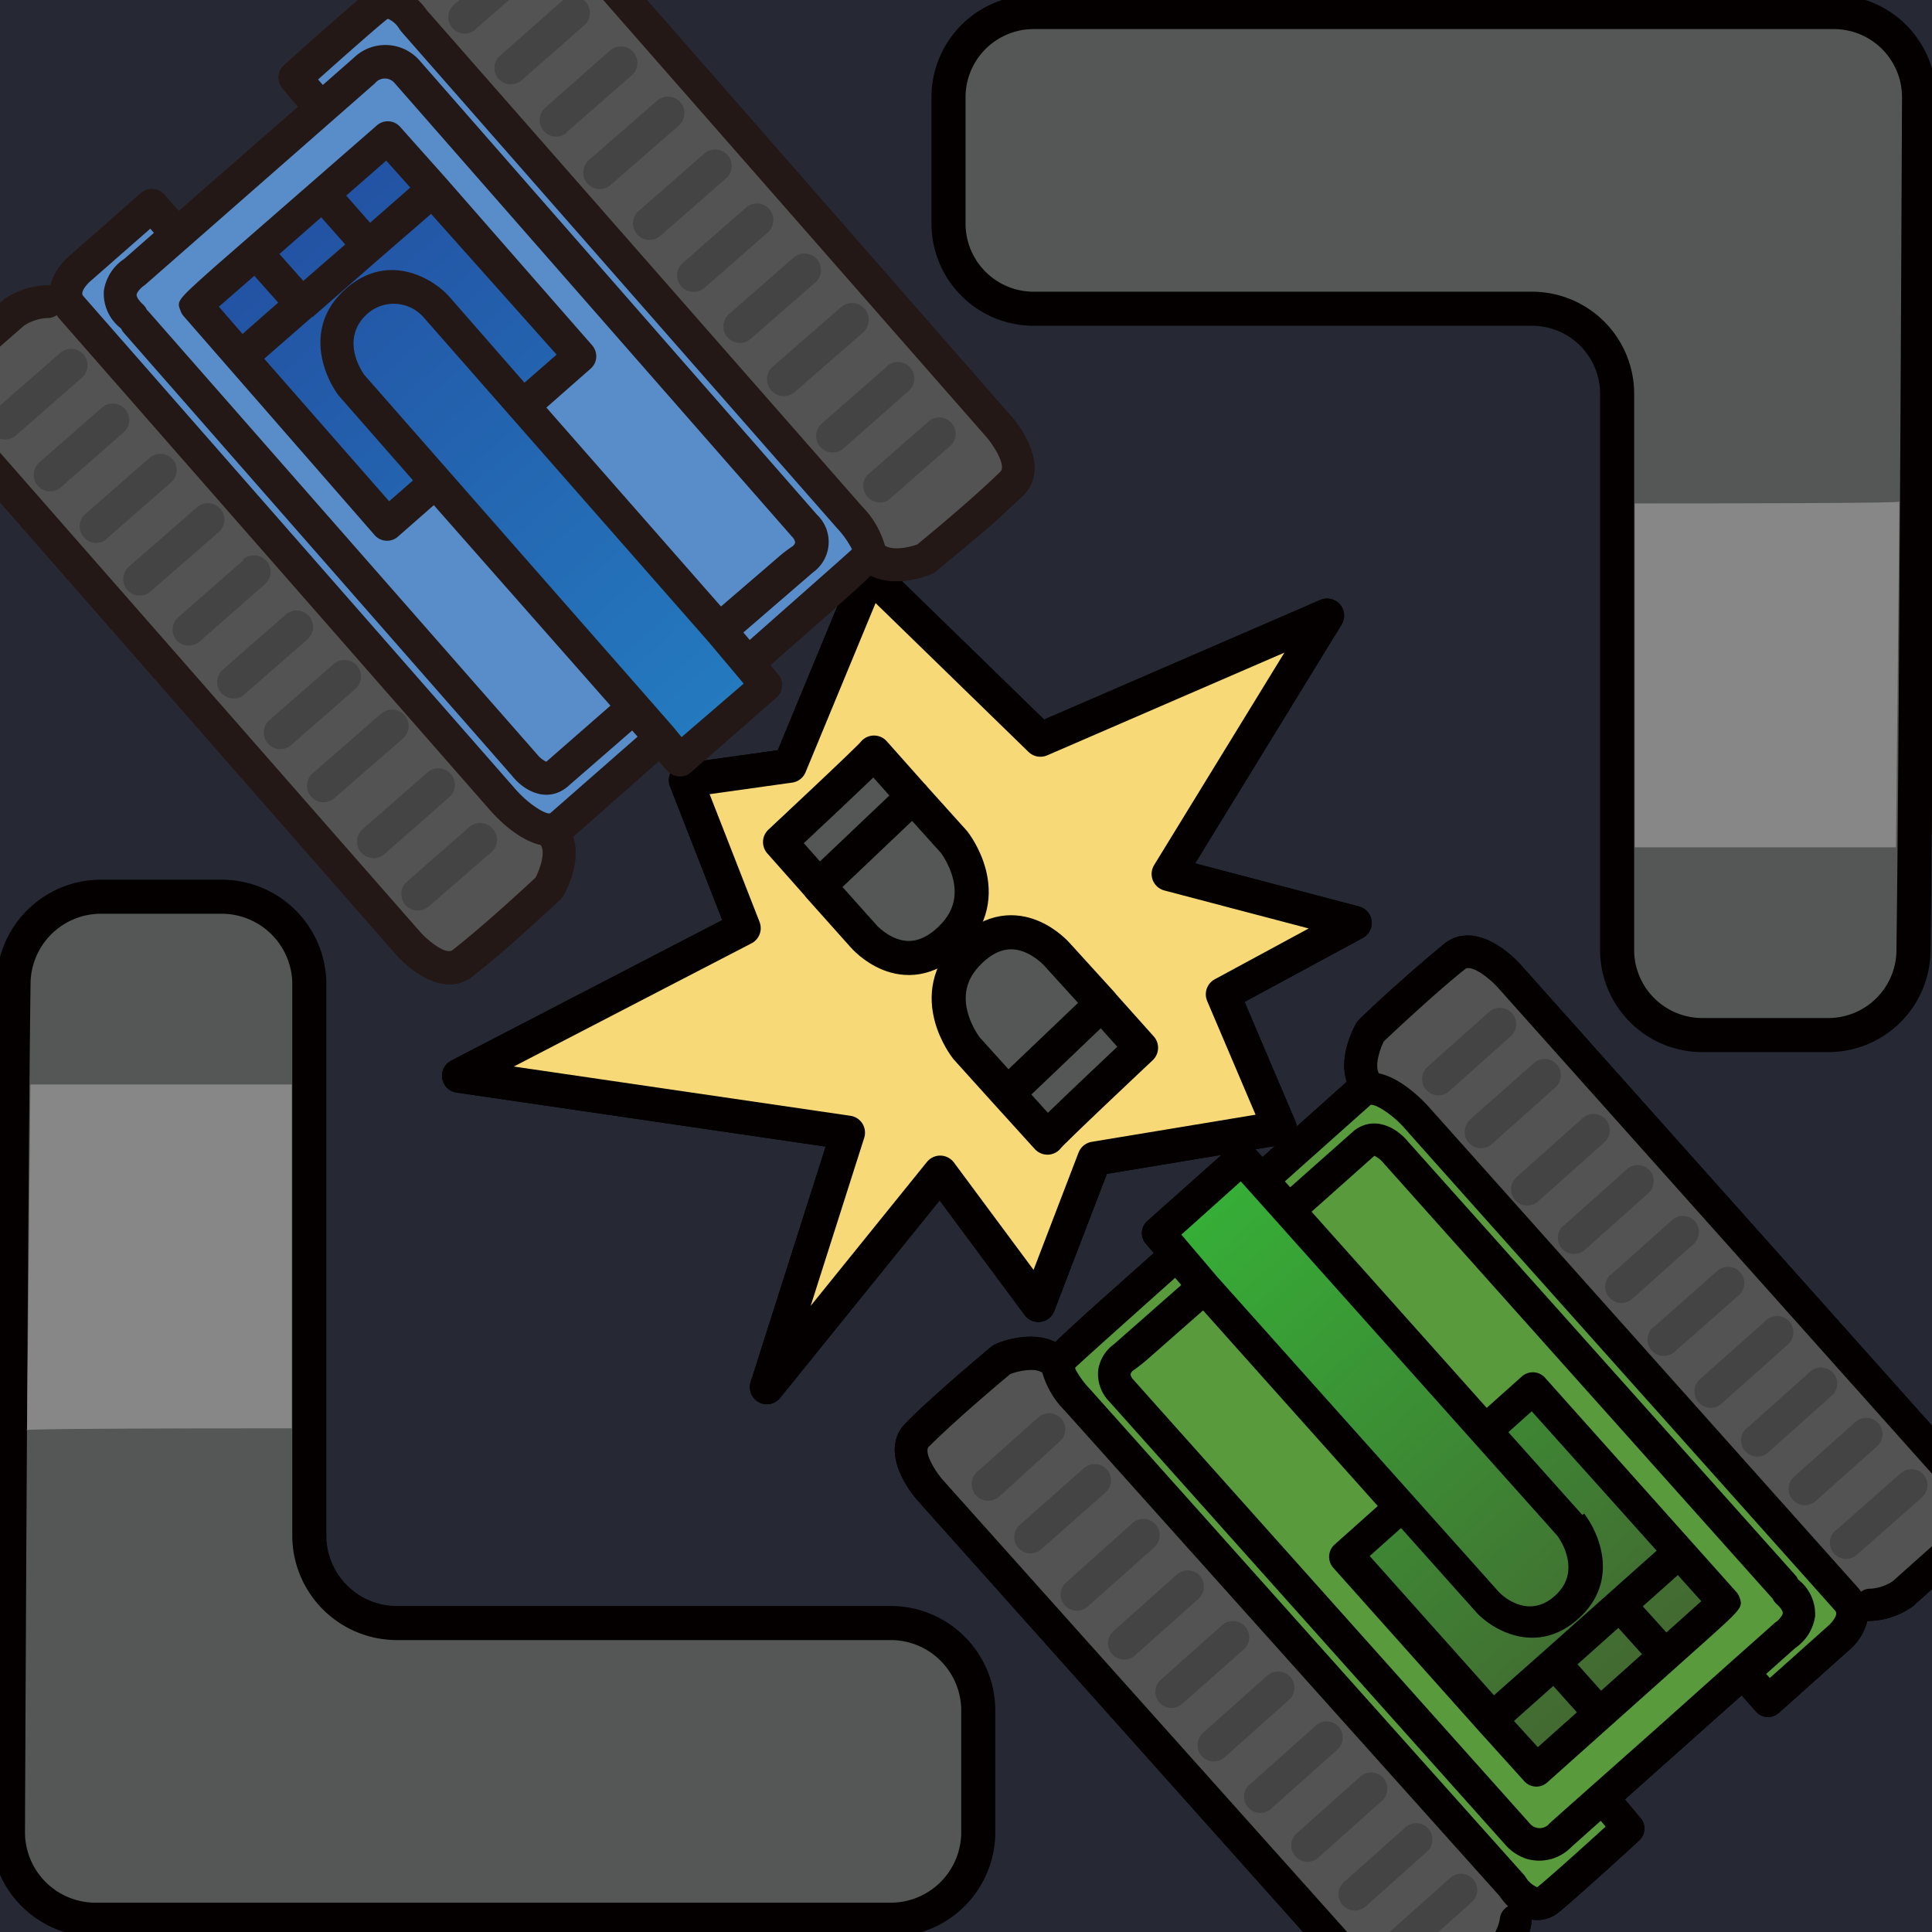 <?xml version="1.0" encoding="UTF-8" standalone="no"?>
<svg
   viewBox="0 0 170.08 170.08"
   version="1.1"
   id="svg136"
   sodipodi:docname="TankMan.svg"
   inkscape:version="1.1 (c68e22c387, 2021-05-23)"
   xmlns:inkscape="http://www.inkscape.org/namespaces/inkscape"
   xmlns:sodipodi="http://sodipodi.sourceforge.net/DTD/sodipodi-0.dtd"
   xmlns="http://www.w3.org/2000/svg"
   xmlns:svg="http://www.w3.org/2000/svg"
   xmlns:rdf="http://www.w3.org/1999/02/22-rdf-syntax-ns#"
   xmlns:cc="http://creativecommons.org/ns#"
   xmlns:dc="http://purl.org/dc/elements/1.1/">
  <sodipodi:namedview
     id="namedview138"
     pagecolor="#ffffff"
     bordercolor="#666666"
     borderopacity="1.0"
     inkscape:pageshadow="2"
     inkscape:pageopacity="0.0"
     inkscape:pagecheckerboard="0"
     showgrid="false"
     inkscape:zoom="6.918072"
     inkscape:cx="-68.877572"
     inkscape:cy="215.7393"
     inkscape:window-width="1920"
     inkscape:window-height="1017"
     inkscape:window-x="-8"
     inkscape:window-y="32"
     inkscape:window-maximized="1"
     inkscape:current-layer="svg136" />
  <defs
     id="defs14">
    <style
       id="style2">.cls-1{fill:#262834;}.cls-2{fill:#555656;}.cls-2,.cls-4{stroke:#040000;stroke-linecap:round;stroke-linejoin:round;stroke-width:3px;}.cls-3{fill:#878787;}.cls-4{fill:#f7d978;}.cls-5{fill:#535354;}.cls-6{fill:#598dca;}.cls-7{fill:url(#未命名漸層_8);}.cls-8{fill:#231815;}.cls-9{fill:#444;}.cls-10{fill:#545354;}.cls-11{fill:#599b3c;}.cls-12{fill:url(#未命名漸層_31);}.cls-13{fill:#040000;}.cls-14{fill:#454444;}</style>
    <linearGradient
       id="未命名漸層_8"
       x1="48.83"
       y1="64.64"
       x2="48.83"
       y2="7.69"
       gradientTransform="translate(-15.88 46.22) rotate(-41.41)"
       gradientUnits="userSpaceOnUse">
      <stop
         offset="0"
         stop-color="#247abf"
         id="stop4" />
      <stop
         offset="1"
         stop-color="#2352a3"
         id="stop6" />
    </linearGradient>
    <linearGradient
       id="未命名漸層_31"
       x1="149.96"
       y1="170.64"
       x2="149.96"
       y2="114.04"
       gradientTransform="translate(331.24 132.78) rotate(138.06)"
       gradientUnits="userSpaceOnUse">
      <stop
         offset="0.01"
         stop-color="#36ae37"
         id="stop9" />
      <stop
         offset="1"
         stop-color="#436831"
         id="stop11" />
    </linearGradient>
    <linearGradient
       id="未命名漸層_8-1"
       x1="48.83"
       y1="64.64"
       x2="48.83"
       y2="7.69"
       gradientTransform="rotate(-41.41,53.203,44.117)"
       gradientUnits="userSpaceOnUse">
      <stop
         offset="0"
         stop-color="#247abf"
         id="stop4-2" />
      <stop
         offset="1"
         stop-color="#2352a3"
         id="stop6-9" />
    </linearGradient>
    <linearGradient
       id="未命名漸層_31-0"
       x1="149.96"
       y1="170.64"
       x2="149.96"
       y2="114.04"
       gradientTransform="rotate(138.06,140.175,129.866)"
       gradientUnits="userSpaceOnUse">
      <stop
         offset="0.01"
         stop-color="#36ae37"
         id="stop9-9" />
      <stop
         offset="1"
         stop-color="#436831"
         id="stop11-0" />
    </linearGradient>
  </defs>
  <title
     id="title16">car</title>
  <g
     id="圖層_2"
     data-name="圖層 2">
    <rect
       class="cls-1"
       x="-0.59"
       y="-0.35"
       width="171.29"
       height="170.82"
       id="rect18" />
    <path
       class="cls-2"
       d="M34.91,142.88h43.5a7.71,7.71,0,0,1,7.71,7.71v10.7A7.71,7.71,0,0,1,78.41,169h-70a7.71,7.71,0,0,1-7.71-7.74c.07-17.08.27-57.77.49-74.72a7.7,7.7,0,0,1,7.71-7.6H19.51a7.72,7.72,0,0,1,7.72,7.72c0,12.3,0,36.23,0,48.52A7.71,7.71,0,0,0,34.91,142.88Z"
       id="path20" />
    <path
       class="cls-3"
       d="M2.38,125.91s-2.82-.17,23.3-.17V95.47h-23Z"
       id="path22" />
    <path
       class="cls-2"
       d="M134.89,27.18H91a7.5,7.5,0,0,1-7.5-7.5V8.56A7.5,7.5,0,0,1,91,1.06h70.44a7.5,7.5,0,0,1,7.5,7.53c-.07,17-.27,58.25-.49,75.13a7.5,7.5,0,0,1-7.5,7.4H149.86a7.5,7.5,0,0,1-7.5-7.51c0-12.31,0-36.65,0-48.95A7.49,7.49,0,0,0,134.89,27.18Z"
       id="path24" />
    <path
       class="cls-3"
       d="M167.21,44.15s2.82.17-23.3.17V74.59h23Z"
       id="path26" />
  </g>
  <g
     id="圖層_4"
     data-name="圖層 4"
     inkscape:export-filename="C:\Users\Jesse\Documents\PygameCourse\GameFramework\TankMan\asset\image\logo.png"
     inkscape:export-xdpi="96"
     inkscape:export-ydpi="96">
    <polygon
       class="cls-4"
       points="91.59 65.12 116.83 54.19 102.88 76.94 119.26 81.25 107.65 87.53 112.66 99.3 96.35 102 91.41 114.88 82.77 103.23 67.51 122.12 74.65 99.71 40.41 94.7 65.47 81.71 60.38 68.69 69.53 67.41 76.54 50.47 91.59 65.12"
       id="polygon29" />
    <path
       class="cls-2"
       d="M97,88.38l3.45,3.86s-8.23,7.74-8.24,7.91L88.7,96.28l-3.61-4s-3.74-4.67.31-8.56,7.67.32,7.67.32L97,88.36,88.7,96.28"
       id="path31" />
    <path
       class="cls-2"
       d="M72.1,78l-3.43-3.87s8.26-7.71,8.27-7.88l3.45,3.88,3.6,4s3.72,4.69-.36,8.56S76,82.39,76,82.39L72.08,78l8.31-7.89"
       id="path33" />
    <rect
       class="cls-5"
       x="15.21"
       y="21.95"
       width="13.7"
       height="67.04"
       transform="translate(-31.07 28.25) rotate(-41.19)"
       id="rect35" />
    <rect
       class="cls-5"
       x="54.6"
       y="-13.48"
       width="14.71"
       height="67.48"
       transform="translate(1.98 45.81) rotate(-41.19)"
       id="rect37" />
    <polygon
       class="cls-6"
       points="76.95 48.7 65.99 58.3 67.24 59.73 59.29 66.69 58.03 65.25 47.77 74.23 5.28 25.76 13.56 18.52 14.83 19.93 27.68 8.68 26.45 7.24 34.46 0.23 76.95 48.7"
       id="polygon39" />
    <polygon
       class="cls-7"
       points="34.18 12.32 17.47 27.06 34.24 46.08 38.47 42.35 59.37 66.04 66.47 59.77 45.58 36.08 50.95 31.33 34.18 12.32"
       id="polygon41" />
    <path
       class="cls-8"
       d="M48.67-9.3c-.19-.09-4.82-2.32-8.28.7L36.51-5.2l-.1.1a7,7,0,0,0-1.74,3.67.68.68,0,0,0,0,.2,3.06,3.06,0,0,0-2.5.69C30.28,1,25.22,5.55,25,5.75a1.45,1.45,0,0,0-.14,2L26.24,9.4l-10.5,9.18-1.28-1.45A1.46,1.46,0,0,0,12.41,17L6,22.64a6.24,6.24,0,0,0-1.17,1.48,4.32,4.32,0,0,0-.38,1,.76.76,0,0,0-.16,0A7,7,0,0,0,.39,26.33l-.12.1-3.88,3.39,0,0c-3.43,3-1.83,7.88-1.76,8.09a1.33,1.33,0,0,0,.28.49L34.71,83.85c1.42,1.67,4.47,4,6.91,2.08,1.2-.94,2.59-2.12,3.85-3.23,2-1.79,3.72-3.39,3.84-3.5a1.35,1.35,0,0,0,.26-.32c.19-.33,1.64-2.94.88-5.21L58,67l.76.86a1.46,1.46,0,0,0,2.05.14l7.55-6.61h0a1.45,1.45,0,0,0,.15-2l-.7-.84c5.47-4.79,7.82-6.86,8.84-7.87,2.17,1.12,5,0,5.37-.16a1.41,1.41,0,0,0,.35-.21c.14-.11,2.44-2,4.79-4,1-.9,2-1.83,2.9-2.68,2.21-2.17.31-5.49-1.14-7.1L49.12-8.95A1.52,1.52,0,0,0,48.67-9.3ZM29.81,34.82l6.55,7.47-2.1,1.84-11-12.55,4.23-3.69.05,0h0l0,0,5.79-5.06h0l4.62-4L49,31.22l-2.83,2.47L39.45,26c-1.52-1.6-5.37-3.78-9-.58l0,0C26.79,28.64,28.39,32.91,29.81,34.82ZM34,14.14l2.12,2.37-3.54,3.1-2.1-2.39Zm-3.61,7.38L26.7,24.73l-2.1-2.37,3.68-3.23Zm-8,2.76,2.1,2.36L21.35,29.4,19.27,27ZM48.1,35.88,52,32.45h0a1.45,1.45,0,0,0,.49-1,1.5,1.5,0,0,0-.36-1.05L39.25,15.68h0l-4.05-4.54a1.45,1.45,0,0,0-2-.12L18.9,23.49c-3.36,3-3.36,3-3,3.88a1.36,1.36,0,0,0,.29.49L33,47.13a1.45,1.45,0,0,0,2,.14l3.19-2.8L53.74,62.12l-5.65,4.94a2.33,2.33,0,0,1-.78-.62l-34.22-39-.16-.16a1.45,1.45,0,0,0-.34-.48c-.37-.34-.58-.66-.56-.87s.39-.6.56-.72l.19-.14L33,7.34a1.12,1.12,0,0,1,1.71-.06l35,39.95a.93.93,0,0,1,.29.53.6.6,0,0,1-.23.33l0,0a11.28,11.28,0,0,0-1.3,1l-5,4.3ZM7.32,26.05c-.34-.38.55-1.22.55-1.22l5.36-4.7.32.37-2.61,2.29a4.08,4.08,0,0,0-1.8,2.83,3.87,3.87,0,0,0,1.48,3.27l.05.05a1.47,1.47,0,0,0,.24.37l34.18,39c1.13,1.41,3.1,2.35,4.81,1l5.75-5,.48.54-7.68,6.73c-.28.2-1.83-.69-3.06-2.09Zm39.83,51.2c-.83.78-4.62,4.29-7.32,6.39-.58.45-2.2-.85-2.92-1.69L-2.71,36.75c-.2-.79-.65-3.28,1-4.74h0l3.81-3.33A4,4,0,0,1,4.17,28,1.4,1.4,0,0,0,5,27.74a1.5,1.5,0,0,0,.15.23L43.2,71.39c.48.54,2.33,2.53,4.39,3C48.06,75,47.53,76.51,47.15,77.25ZM60,64.89,59.27,64l-2.39-2.73L32.07,33c-.23-.32-2.16-3.17.26-5.37a3.5,3.5,0,0,1,5,.35l25,28.47h0l3.14,3.73Zm6-8.55-.56-.66,6.06-5.23.24-.19a3.3,3.3,0,0,0,.19-4.94l-35-40a4,4,0,0,0-5.81-.21L28.42,7.48,28,7c1.61-1.44,4.68-4.17,6-5.25,0,0,.13-.1.17-.09a2.23,2.23,0,0,1,1,.91l.15.2L73.69,46.5A8,8,0,0,1,75,48.35l-.06.07C74.32,49,69.49,53.25,66,56.34ZM86.79,38.42c.72.81,1.8,2.59,1.28,3.1-2.45,2.4-6.44,5.69-7.32,6.41-.8.29-2.23.55-2.85.09a8,8,0,0,0-2-3.43L37.58.91A6.18,6.18,0,0,0,36.8,0a1.43,1.43,0,0,0,.76-1.1,4.13,4.13,0,0,1,.93-1.94L42.3-6.41c1.67-1.46,4.1-.68,4.85-.38Z"
       id="path43" />
    <path
       class="cls-9"
       d="M1.38,38.35l5.79-5.07h0A1.45,1.45,0,1,0,5.26,31.1L-.53,36.16h0a1.44,1.44,0,0,0-.13,2A1.45,1.45,0,0,0,1.38,38.35Z"
       id="path45" />
    <path
       class="cls-9"
       d="M5.37,42.89l5.53-4.84h0A1.45,1.45,0,0,0,9,35.86L3.46,40.71h0a1.45,1.45,0,0,0,1.92,2.18Z"
       id="path47" />
    <path
       class="cls-9"
       d="M9.36,47.45l5.72-5h0a1.44,1.44,0,0,0,.13-2,1.46,1.46,0,0,0-2.05-.14l-5.72,5h0a1.46,1.46,0,0,0,1.92,2.19Z"
       id="path49" />
    <path
       class="cls-9"
       d="M13.26,52.06l6-5.22h0a1.45,1.45,0,0,0-1.92-2.18l-6,5.23h0a1.45,1.45,0,0,0,1.92,2.18Z"
       id="path51" />
    <path
       class="cls-9"
       d="M21.45,49.3l-5.78,5.06h0a1.44,1.44,0,0,0-.13,2,1.46,1.46,0,0,0,2,.14l5.78-5.07h0a1.45,1.45,0,0,0-1.92-2.18Z"
       id="path53" />
    <path
       class="cls-9"
       d="M21.56,61.09l5.54-4.84h0a1.45,1.45,0,0,0-1.91-2.18l-5.54,4.85h0a1.45,1.45,0,1,0,1.91,2.18Z"
       id="path55" />
    <path
       class="cls-9"
       d="M25.56,65.65l5.72-5h0a1.45,1.45,0,0,0-1.91-2.19l-5.73,5a1.46,1.46,0,0,0,1.92,2.19Z"
       id="path57" />
    <path
       class="cls-9"
       d="M33.52,62.85l-6,5.23h0a1.45,1.45,0,0,0,1.92,2.18l6-5.22h0a1.45,1.45,0,1,0-1.91-2.18Z"
       id="path59" />
    <path
       class="cls-9"
       d="M37.63,68l-5.78,5.06h0a1.46,1.46,0,0,0,1.92,2.19l5.78-5.07h0A1.45,1.45,0,1,0,37.63,68Z"
       id="path61" />
    <path
       class="cls-9"
       d="M41.36,72.77l-5.53,4.84a1.45,1.45,0,0,0,1.91,2.19L43.28,75h0a1.44,1.44,0,0,0,.13-2A1.46,1.46,0,0,0,41.36,72.77Z"
       id="path63" />
    <path
       class="cls-9"
       d="M41.88,2.56,47.67-2.5h0a1.45,1.45,0,0,0,.13-2,1.45,1.45,0,0,0-2-.13L40,.38h0a1.45,1.45,0,1,0,1.91,2.18Z"
       id="path65" />
    <path
       class="cls-9"
       d="M45.87,7.11,51.4,2.26h0A1.45,1.45,0,1,0,49.49.08L44,4.92h0a1.44,1.44,0,0,0-.13,2A1.46,1.46,0,0,0,45.87,7.11Z"
       id="path67" />
    <path
       class="cls-9"
       d="M49.86,11.66l5.72-5h0a1.45,1.45,0,1,0-1.91-2.18L48,9.48h0a1.45,1.45,0,0,0,1.92,2.18Z"
       id="path69" />
    <path
       class="cls-9"
       d="M53.76,16.28l6-5.23h0a1.45,1.45,0,1,0-1.92-2.18l-6,5.22a1.47,1.47,0,0,0-.14,2.05A1.45,1.45,0,0,0,53.76,16.28Z"
       id="path71" />
    <path
       class="cls-9"
       d="M62,13.52l-5.78,5.06h0a1.45,1.45,0,1,0,1.92,2.18l5.78-5.06h0A1.45,1.45,0,1,0,62,13.52Z"
       id="path73" />
    <path
       class="cls-9"
       d="M62.06,25.31l5.53-4.85h0a1.45,1.45,0,0,0-1.92-2.18l-5.53,4.84h0a1.45,1.45,0,1,0,1.91,2.18Z"
       id="path75" />
    <path
       class="cls-9"
       d="M66.05,29.86l5.73-5h0a1.45,1.45,0,0,0-1.92-2.18l-5.72,5h0a1.45,1.45,0,0,0,1.91,2.18Z"
       id="path77" />
    <path
       class="cls-9"
       d="M70,34.48l6-5.23h0A1.45,1.45,0,0,0,74,27.07L68,32.3h0A1.45,1.45,0,0,0,70,34.48Z"
       id="path79" />
    <path
       class="cls-9"
       d="M78.13,32.22l-5.79,5.07h0a1.45,1.45,0,1,0,1.92,2.18L80,34.41h0a1.45,1.45,0,0,0-1.92-2.18Z"
       id="path81" />
    <path
       class="cls-9"
       d="M81.86,37l-5.53,4.84h0A1.46,1.46,0,0,0,78.24,44l5.53-4.85h0A1.45,1.45,0,0,0,81.86,37Z"
       id="path83" />
    <rect
       class="cls-10"
       x="140.01"
       y="79.88"
       width="13.52"
       height="66.12"
       transform="translate(-37.94 126.3) rotate(-41.72)"
       id="rect85" />
    <rect
       class="cls-10"
       x="100.49"
       y="114.75"
       width="14.51"
       height="66.57"
       transform="translate(-71.19 109.23) rotate(-41.72)"
       id="rect87" />
    <polygon
       class="cls-11"
       points="92.69 120.13 103.42 110.56 102.16 109.16 109.95 102.22 111.2 103.62 121.23 94.67 163.59 142.09 155.49 149.31 154.22 147.94 141.65 159.15 142.89 160.56 135.05 167.55 92.69 120.13"
       id="polygon89" />
    <path
       class="cls-12"
       d="M151.37,141.1l-16-17.8-3.79,3.41L109.75,102.4l-7.49,6.73,21.85,24.31-4.51,4.05,16,17.79Z"
       id="path91" />
    <path
       class="cls-13"
       d="M121.09,177.07c.2.09,4.78,2.25,8.17-.77,2.71-2.43,3.79-3.39,3.89-3.49h0a7,7,0,0,0,1.69-3.63c0-.07,0-.13,0-.19h0a3,3,0,0,0,2.45-.7c1.87-1.55,6.82-6.07,7-6.26a1.42,1.42,0,0,0,.12-2l-1.37-1.62h0l4.84-4.31,5.44-4.85h0l1.27,1.43a1.42,1.42,0,0,0,1,.48,1.47,1.47,0,0,0,1-.36l6.31-5.64h0a4.82,4.82,0,0,0,1.48-2.46l.15,0a6.93,6.93,0,0,0,3.81-1.25l.12-.1,3.78-3.38,0,0c3.36-3,1.74-7.79,1.67-8a1.49,1.49,0,0,0-.28-.49L134,85.07c-1.41-1.63-4.44-3.89-6.84-2-1.2,1-2.57,2.15-3.82,3.28-2,1.75-3.59,3.31-3.7,3.41a1.59,1.59,0,0,0-.25.33c-.19.32-1.59,2.91-.83,5.14h0l-7.42,6.63h0l-.75-.84a1.44,1.44,0,0,0-2-.11L101,107.49h0a1.43,1.43,0,0,0-.13,2l.7.82h0l-5.15,4.59c-1.87,1.69-2.92,2.65-3.51,3.25h0c-2.15-1.09-4.94,0-5.29.19a1.41,1.41,0,0,0-.35.21c-.13.11-2.4,2-4.7,4.06-1,.89-2,1.82-2.82,2.65-2.17,2.16-.27,5.42,1.18,7l39.71,44.46A1.34,1.34,0,0,0,121.09,177.07Zm15.33-16.56a1.12,1.12,0,0,1-1.69.08s-33.32-37.29-34.91-39.08a1,1,0,0,1-.3-.53.71.71,0,0,1,.23-.33l0,0a14,14,0,0,0,1.28-1l4.88-4.29h0l15.38,17.22h0l-3.82,3.41h0a1.45,1.45,0,0,0-.12,2l12.85,14.4h0l4,4.43a1.43,1.43,0,0,0,2,.1l13.93-12.44c3.29-2.95,3.3-3,3-3.88a1.46,1.46,0,0,0-.28-.46L136,121.27a1.45,1.45,0,0,0-2-.12l-3.12,2.79h0l-15.42-17.27h0l5.53-4.92a2.28,2.28,0,0,1,.78.61l34.12,38.2a.93.93,0,0,0,.14.14,1.52,1.52,0,0,0,.35.49c.37.33.58.64.56.84s-.37.6-.54.72a1.33,1.33,0,0,0-.19.14s-1.47,1.32-3.61,3.21L146,152C141.5,156,137.1,159.89,136.42,160.51Zm2.88-27.14-6.51-7.29h0l2.05-1.84h0l11,12.27h0l-4.13,3.68,0,0h0s0,0,0,0l-5.67,5.05h0l-4.52,4h0l-10.94-12.26h0l2.76-2.46h0l6.7,7.5c1.51,1.57,5.33,3.69,8.91.48s1.94-7.37.51-9.25Zm-3.92,20.44-2.1-2.31h0l3.46-3.08h0l2.08,2.32h0l-3.43,3.06Zm3.5-7.3,3.59-3.2h0l2.08,2.31h0l-3.6,3.22h0l-2.08-2.33Zm7.82-2.8-2.08-2.3h0l3.09-2.75h0l2.06,2.3h0l-3.07,2.75Zm14.87-1.9c.34.39-.52,1.22-.53,1.23l-5.24,4.68-.32-.36,2.56-2.28a4.07,4.07,0,0,0,1.75-2.81,3.84,3.84,0,0,0-1.5-3.22l0,0a1.42,1.42,0,0,0-.24-.38l-34.08-38.15c-1.13-1.38-3.07-2.28-4.75-1l-5.64,5-.47-.52,7.55-6.73h0c.31-.12,1.79.69,3,2.06C124,99.75,160.27,140.34,161.57,141.81ZM121.82,91.68h0c.82-.78,4.52-4.26,7.15-6.36.57-.45,2.19.82,2.91,1.64l39.49,44.22h0c.21.78.68,3.21-1,4.68h0c-2.32,2.06-3.45,3.08-3.73,3.33a4,4,0,0,1-2,.67,1.4,1.4,0,0,0-.81.26c-.06-.07-.09-.15-.15-.22L125.77,97.43c-.48-.53-2.36-2.51-4.38-2.94h0C121,93.82,121.46,92.4,121.82,91.68ZM109.23,104l.75.84,2.38,2.66h0l24.73,27.69c.23.31,2.21,3.13-.2,5.29h0c-2.32,2.08-4.53.08-4.91-.3L107.1,112.34h0L104,108.69h0Zm-5.78,8.49.54.63-5.93,5.22-.24.19a3.43,3.43,0,0,0-1.14,2.07,3.47,3.47,0,0,0,1,2.81l34.92,39.08a4.28,4.28,0,0,0,1.67,1.11,3.93,3.93,0,0,0,4.06-1l2.59-2.31.43.51c-1.58,1.44-4.58,4.15-5.9,5.24,0,0-.11.1-.15.09a2.28,2.28,0,0,1-1-.89,1,1,0,0,0-.15-.2L95.93,122.26a7.83,7.83,0,0,1-1.27-1.75l0-.12C95.26,119.81,100,115.57,103.45,112.49ZM83.06,130.35c-.7-.77-1.79-2.53-1.28-3,2.39-2.39,6.3-5.67,7.16-6.39h0c.8-.3,2.21-.57,2.82-.11h0a7.85,7.85,0,0,0,2,3.36L132,166.9a6.26,6.26,0,0,0,.76.92,1.39,1.39,0,0,0-.72,1.09,4,4,0,0,1-.92,1.92l-3.72,3.33c-1.64,1.46-4,.71-4.78.42h0Z"
       id="path93" />
    <path
       class="cls-14"
       d="M161.66,134.69h0l5.67-5a1.43,1.43,0,0,1,2,.12,1.45,1.45,0,0,1-.12,2l-5.67,5a1.43,1.43,0,1,1-1.9-2.13Z"
       id="path95" />
    <path
       class="cls-14"
       d="M157.93,130h0l5.41-4.82a1.43,1.43,0,0,1,1.91,2.14h0l-5.41,4.82a1.43,1.43,0,0,1-1.91-2.13Z"
       id="path97" />
    <path
       class="cls-14"
       d="M153.77,125.74h0l5.6-5a1.43,1.43,0,0,1,2,.12,1.4,1.4,0,0,1-.11,2l-5.6,5a1.43,1.43,0,0,1-1.91-2.13Z"
       id="path99" />
    <path
       class="cls-14"
       d="M149.63,121.43h0l5.86-5.21a1.43,1.43,0,0,1,1.91,2.14h0l-5.85,5.21a1.43,1.43,0,0,1-1.91-2.14Z"
       id="path101" />
    <path
       class="cls-14"
       d="M145.51,116.89h0l5.66-5a1.43,1.43,0,0,1,1.91,2.13h0L147.42,119a1.43,1.43,0,0,1-1.91-2.14Z"
       id="path103" />
    <path
       class="cls-14"
       d="M141.8,112.22h0l5.41-4.82a1.43,1.43,0,0,1,2,.11,1.44,1.44,0,0,1-.11,2h0l-5.4,4.83a1.43,1.43,0,1,1-1.91-2.14Z"
       id="path105" />
    <path
       class="cls-14"
       d="M137.63,107.92h0l5.6-5a1.43,1.43,0,0,1,2,.11,1.44,1.44,0,0,1-.11,2h0l-5.6,5a1.43,1.43,0,0,1-1.9-2.14Z"
       id="path107" />
    <path
       class="cls-14"
       d="M133.5,103.63h0l5.83-5.2a1.43,1.43,0,0,1,1.91,2.13h0l-5.83,5.2a1.43,1.43,0,1,1-1.91-2.13Z"
       id="path109" />
    <path
       class="cls-14"
       d="M129.38,98.58h0l5.66-5A1.43,1.43,0,0,1,137,95.66h0l-5.67,5.06a1.43,1.43,0,0,1-1.91-2.14Z"
       id="path111" />
    <path
       class="cls-14"
       d="M125.66,93.92h0l5.42-4.83A1.43,1.43,0,0,1,133,91.22h0l-5.42,4.84a1.43,1.43,0,0,1-1.91-2.14Z"
       id="path113" />
    <path
       class="cls-14"
       d="M122,170.37h0l5.66-5.05a1.43,1.43,0,1,1,1.91,2.13h0l-5.67,5.06a1.43,1.43,0,0,1-1.91-2.14Z"
       id="path115" />
    <path
       class="cls-14"
       d="M118.31,165.69h0l5.41-4.82a1.43,1.43,0,0,1,1.91,2.13h0l-5.41,4.83a1.43,1.43,0,0,1-1.91-2.14Z"
       id="path117" />
    <path
       class="cls-14"
       d="M114.15,161.4h0l5.6-5a1.43,1.43,0,0,1,1.91,2.13h0l-5.6,5a1.43,1.43,0,0,1-1.91-2.14Z"
       id="path119" />
    <path
       class="cls-14"
       d="M110,157.11h0l5.85-5.21a1.42,1.42,0,0,1,2,.12,1.43,1.43,0,0,1-.11,2h0l-5.84,5.21a1.43,1.43,0,1,1-1.91-2.13Z"
       id="path121" />
    <path
       class="cls-14"
       d="M105.89,152.56h0l5.67-5.05a1.43,1.43,0,0,1,1.91,2.14h0l-5.66,5.05a1.43,1.43,0,0,1-1.91-2.13Z"
       id="path123" />
    <path
       class="cls-14"
       d="M102.16,147.9h0l5.42-4.83a1.43,1.43,0,0,1,1.91,2.14h0L104.07,150a1.43,1.43,0,0,1-2-.11A1.44,1.44,0,0,1,102.16,147.9Z"
       id="path125" />
    <path
       class="cls-14"
       d="M98,143.61h0l5.6-5a1.43,1.43,0,0,1,1.91,2.13h0l-5.6,5a1.43,1.43,0,0,1-2-.11A1.44,1.44,0,0,1,98,143.61Z"
       id="path127" />
    <path
       class="cls-14"
       d="M93.86,139.3h0l5.84-5.22a1.43,1.43,0,0,1,1.91,2.14h0l-5.85,5.21a1.43,1.43,0,1,1-1.91-2.13Z"
       id="path129" />
    <path
       class="cls-14"
       d="M89.76,134.25h0l5.66-5a1.43,1.43,0,0,1,1.91,2.13h0l-5.66,5a1.43,1.43,0,0,1-1.91-2.13Z"
       id="path131" />
    <path
       class="cls-14"
       d="M86,129.59h0l5.42-4.83a1.44,1.44,0,0,1,2,.12,1.41,1.41,0,0,1-.11,2h0L88,131.72A1.43,1.43,0,1,1,86,129.59Z"
       id="path133" />
  </g>
  <g
     id="g995"
     data-name="圖層 4"
     inkscape:export-filename="C:\Users\Jesse\Documents\PygameCourse\GameFramework\TankMan\asset\image\logo.png"
     inkscape:export-xdpi="96"
     inkscape:export-ydpi="96">
    <polygon
       class="cls-4"
       points="91.59 65.12 116.83 54.19 102.88 76.94 119.26 81.25 107.65 87.53 112.66 99.3 96.35 102 91.41 114.88 82.77 103.23 67.51 122.12 74.65 99.71 40.41 94.7 65.47 81.71 60.38 68.69 69.53 67.41 76.54 50.47 91.59 65.12"
       id="polygon889" />
    <path
       class="cls-2"
       d="M97,88.38l3.45,3.86s-8.23,7.74-8.24,7.91L88.7,96.28l-3.61-4s-3.74-4.67.31-8.56,7.67.32,7.67.32L97,88.36,88.7,96.28"
       id="path891" />
    <path
       class="cls-2"
       d="M72.1,78l-3.43-3.87s8.26-7.71,8.27-7.88l3.45,3.88,3.6,4s3.72,4.69-.36,8.56S76,82.39,76,82.39L72.08,78l8.31-7.89"
       id="path893" />
    <rect
       class="cls-5"
       x="15.21"
       y="21.95"
       width="13.7"
       height="67.04"
       transform="translate(-31.07 28.25) rotate(-41.19)"
       id="rect895" />
    <rect
       class="cls-5"
       x="54.6"
       y="-13.48"
       width="14.71"
       height="67.48"
       transform="translate(1.98 45.81) rotate(-41.19)"
       id="rect897" />
    <polygon
       class="cls-6"
       points="76.95 48.7 65.99 58.3 67.24 59.73 59.29 66.69 58.03 65.25 47.77 74.23 5.28 25.76 13.56 18.52 14.83 19.93 27.68 8.68 26.45 7.24 34.46 0.23 76.95 48.7"
       id="polygon899" />
    <polygon
       class="cls-7"
       points="34.18 12.32 17.47 27.06 34.24 46.08 38.47 42.35 59.37 66.04 66.47 59.77 45.58 36.08 50.95 31.33 34.18 12.32"
       id="polygon901" />
    <path
       class="cls-8"
       d="M48.67-9.3c-.19-.09-4.82-2.32-8.28.7L36.51-5.2l-.1.1a7,7,0,0,0-1.74,3.67.68.68,0,0,0,0,.2,3.06,3.06,0,0,0-2.5.69C30.28,1,25.22,5.55,25,5.75a1.45,1.45,0,0,0-.14,2L26.24,9.4l-10.5,9.18-1.28-1.45A1.46,1.46,0,0,0,12.41,17L6,22.64a6.24,6.24,0,0,0-1.17,1.48,4.32,4.32,0,0,0-.38,1,.76.76,0,0,0-.16,0A7,7,0,0,0,.39,26.33l-.12.1-3.88,3.39,0,0c-3.43,3-1.83,7.88-1.76,8.09a1.33,1.33,0,0,0,.28.49L34.71,83.85c1.42,1.67,4.47,4,6.91,2.08,1.2-.94,2.59-2.12,3.85-3.23,2-1.79,3.72-3.39,3.84-3.5a1.35,1.35,0,0,0,.26-.32c.19-.33,1.64-2.94.88-5.21L58,67l.76.86a1.46,1.46,0,0,0,2.05.14l7.55-6.61h0a1.45,1.45,0,0,0,.15-2l-.7-.84c5.47-4.79,7.82-6.86,8.84-7.87,2.17,1.12,5,0,5.37-.16a1.41,1.41,0,0,0,.35-.21c.14-.11,2.44-2,4.79-4,1-.9,2-1.83,2.9-2.68,2.21-2.17.31-5.49-1.14-7.1L49.12-8.95A1.52,1.52,0,0,0,48.67-9.3ZM29.81,34.82l6.55,7.47-2.1,1.84-11-12.55,4.23-3.69.05,0h0l0,0,5.79-5.06h0l4.62-4L49,31.22l-2.83,2.47L39.45,26c-1.52-1.6-5.37-3.78-9-.58l0,0C26.79,28.64,28.39,32.91,29.81,34.82ZM34,14.14l2.12,2.37-3.54,3.1-2.1-2.39Zm-3.61,7.38L26.7,24.73l-2.1-2.37,3.68-3.23Zm-8,2.76,2.1,2.36L21.35,29.4,19.27,27ZM48.1,35.88,52,32.45h0a1.45,1.45,0,0,0,.49-1,1.5,1.5,0,0,0-.36-1.05L39.25,15.68h0l-4.05-4.54a1.45,1.45,0,0,0-2-.12L18.9,23.49c-3.36,3-3.36,3-3,3.88a1.36,1.36,0,0,0,.29.49L33,47.13a1.45,1.45,0,0,0,2,.14l3.19-2.8L53.74,62.12l-5.65,4.94a2.33,2.33,0,0,1-.78-.62l-34.22-39-.16-.16a1.45,1.45,0,0,0-.34-.48c-.37-.34-.58-.66-.56-.87s.39-.6.56-.72l.19-.14L33,7.34a1.12,1.12,0,0,1,1.71-.06l35,39.95a.93.93,0,0,1,.29.53.6.6,0,0,1-.23.33l0,0a11.28,11.28,0,0,0-1.3,1l-5,4.3ZM7.32,26.05c-.34-.38.55-1.22.55-1.22l5.36-4.7.32.37-2.61,2.29a4.08,4.08,0,0,0-1.8,2.83,3.87,3.87,0,0,0,1.48,3.27l.05.05a1.47,1.47,0,0,0,.24.37l34.18,39c1.13,1.41,3.1,2.35,4.81,1l5.75-5,.48.54-7.68,6.73c-.28.2-1.83-.69-3.06-2.09Zm39.83,51.2c-.83.78-4.62,4.29-7.32,6.39-.58.45-2.2-.85-2.92-1.69L-2.71,36.75c-.2-.79-.65-3.28,1-4.74h0l3.81-3.33A4,4,0,0,1,4.17,28,1.4,1.4,0,0,0,5,27.74a1.5,1.5,0,0,0,.15.23L43.2,71.39c.48.54,2.33,2.53,4.39,3C48.06,75,47.53,76.51,47.15,77.25ZM60,64.89,59.27,64l-2.39-2.73L32.07,33c-.23-.32-2.16-3.17.26-5.37a3.5,3.5,0,0,1,5,.35l25,28.47h0l3.14,3.73Zm6-8.55-.56-.66,6.06-5.23.24-.19a3.3,3.3,0,0,0,.19-4.94l-35-40a4,4,0,0,0-5.81-.21L28.42,7.48,28,7c1.61-1.44,4.68-4.17,6-5.25,0,0,.13-.1.17-.09a2.23,2.23,0,0,1,1,.91l.15.2L73.69,46.5A8,8,0,0,1,75,48.35l-.06.07C74.32,49,69.49,53.25,66,56.34ZM86.79,38.42c.72.81,1.8,2.59,1.28,3.1-2.45,2.4-6.44,5.69-7.32,6.41-.8.29-2.23.55-2.85.09a8,8,0,0,0-2-3.43L37.58.91A6.18,6.18,0,0,0,36.8,0a1.43,1.43,0,0,0,.76-1.1,4.13,4.13,0,0,1,.93-1.94L42.3-6.41c1.67-1.46,4.1-.68,4.85-.38Z"
       id="path903" />
    <path
       class="cls-9"
       d="M1.38,38.35l5.79-5.07h0A1.45,1.45,0,1,0,5.26,31.1L-.53,36.16h0a1.44,1.44,0,0,0-.13,2A1.45,1.45,0,0,0,1.38,38.35Z"
       id="path905" />
    <path
       class="cls-9"
       d="M5.37,42.89l5.53-4.84h0A1.45,1.45,0,0,0,9,35.86L3.46,40.71h0a1.45,1.45,0,0,0,1.92,2.18Z"
       id="path907" />
    <path
       class="cls-9"
       d="M9.36,47.45l5.72-5h0a1.44,1.44,0,0,0,.13-2,1.46,1.46,0,0,0-2.05-.14l-5.72,5h0a1.46,1.46,0,0,0,1.92,2.19Z"
       id="path909" />
    <path
       class="cls-9"
       d="M13.26,52.06l6-5.22h0a1.45,1.45,0,0,0-1.92-2.18l-6,5.23h0a1.45,1.45,0,0,0,1.92,2.18Z"
       id="path911" />
    <path
       class="cls-9"
       d="M21.45,49.3l-5.78,5.06h0a1.44,1.44,0,0,0-.13,2,1.46,1.46,0,0,0,2,.14l5.78-5.07h0a1.45,1.45,0,0,0-1.92-2.18Z"
       id="path913" />
    <path
       class="cls-9"
       d="M21.56,61.09l5.54-4.84h0a1.45,1.45,0,0,0-1.91-2.18l-5.54,4.85h0a1.45,1.45,0,1,0,1.91,2.18Z"
       id="path915" />
    <path
       class="cls-9"
       d="M25.56,65.65l5.72-5h0a1.45,1.45,0,0,0-1.91-2.19l-5.73,5a1.46,1.46,0,0,0,1.92,2.19Z"
       id="path917" />
    <path
       class="cls-9"
       d="M33.52,62.85l-6,5.23h0a1.45,1.45,0,0,0,1.92,2.18l6-5.22h0a1.45,1.45,0,1,0-1.91-2.18Z"
       id="path919" />
    <path
       class="cls-9"
       d="M37.63,68l-5.78,5.06h0a1.46,1.46,0,0,0,1.92,2.19l5.78-5.07h0A1.45,1.45,0,1,0,37.63,68Z"
       id="path921" />
    <path
       class="cls-9"
       d="M41.36,72.77l-5.53,4.84a1.45,1.45,0,0,0,1.91,2.19L43.28,75h0a1.44,1.44,0,0,0,.13-2A1.46,1.46,0,0,0,41.36,72.77Z"
       id="path923" />
    <path
       class="cls-9"
       d="M41.88,2.56,47.67-2.5h0a1.45,1.45,0,0,0,.13-2,1.45,1.45,0,0,0-2-.13L40,.38h0a1.45,1.45,0,1,0,1.91,2.18Z"
       id="path925" />
    <path
       class="cls-9"
       d="M45.87,7.11,51.4,2.26h0A1.45,1.45,0,1,0,49.49.08L44,4.92h0a1.44,1.44,0,0,0-.13,2A1.46,1.46,0,0,0,45.87,7.11Z"
       id="path927" />
    <path
       class="cls-9"
       d="M49.86,11.66l5.72-5h0a1.45,1.45,0,1,0-1.91-2.18L48,9.48h0a1.45,1.45,0,0,0,1.92,2.18Z"
       id="path929" />
    <path
       class="cls-9"
       d="M53.76,16.28l6-5.23h0a1.45,1.45,0,1,0-1.92-2.18l-6,5.22a1.47,1.47,0,0,0-.14,2.05A1.45,1.45,0,0,0,53.76,16.28Z"
       id="path931" />
    <path
       class="cls-9"
       d="M62,13.52l-5.78,5.06h0a1.45,1.45,0,1,0,1.92,2.18l5.78-5.06h0A1.45,1.45,0,1,0,62,13.52Z"
       id="path933" />
    <path
       class="cls-9"
       d="M62.06,25.31l5.53-4.85h0a1.45,1.45,0,0,0-1.92-2.18l-5.53,4.84h0a1.45,1.45,0,1,0,1.91,2.18Z"
       id="path935" />
    <path
       class="cls-9"
       d="M66.05,29.86l5.73-5h0a1.45,1.45,0,0,0-1.92-2.18l-5.72,5h0a1.45,1.45,0,0,0,1.91,2.18Z"
       id="path937" />
    <path
       class="cls-9"
       d="M70,34.48l6-5.23h0A1.45,1.45,0,0,0,74,27.07L68,32.3h0A1.45,1.45,0,0,0,70,34.48Z"
       id="path939" />
    <path
       class="cls-9"
       d="M78.13,32.22l-5.79,5.07h0a1.45,1.45,0,1,0,1.92,2.18L80,34.41h0a1.45,1.45,0,0,0-1.92-2.18Z"
       id="path941" />
    <path
       class="cls-9"
       d="M81.86,37l-5.53,4.84h0A1.46,1.46,0,0,0,78.24,44l5.53-4.85h0A1.45,1.45,0,0,0,81.86,37Z"
       id="path943" />
    <rect
       class="cls-10"
       x="140.01"
       y="79.88"
       width="13.52"
       height="66.12"
       transform="translate(-37.94 126.3) rotate(-41.72)"
       id="rect945" />
    <rect
       class="cls-10"
       x="100.49"
       y="114.75"
       width="14.51"
       height="66.57"
       transform="translate(-71.19 109.23) rotate(-41.72)"
       id="rect947" />
    <polygon
       class="cls-11"
       points="92.69 120.13 103.42 110.56 102.16 109.16 109.95 102.22 111.2 103.62 121.23 94.67 163.59 142.09 155.49 149.31 154.22 147.94 141.65 159.15 142.89 160.56 135.05 167.55 92.69 120.13"
       id="polygon949" />
    <path
       class="cls-12"
       d="M151.37,141.1l-16-17.8-3.79,3.41L109.75,102.4l-7.49,6.73,21.85,24.31-4.51,4.05,16,17.79Z"
       id="path951" />
    <path
       class="cls-13"
       d="M121.09,177.07c.2.09,4.78,2.25,8.17-.77,2.71-2.43,3.79-3.39,3.89-3.49h0a7,7,0,0,0,1.69-3.63c0-.07,0-.13,0-.19h0a3,3,0,0,0,2.45-.7c1.87-1.55,6.82-6.07,7-6.26a1.42,1.42,0,0,0,.12-2l-1.37-1.62h0l4.84-4.31,5.44-4.85h0l1.27,1.43a1.42,1.42,0,0,0,1,.48,1.47,1.47,0,0,0,1-.36l6.31-5.64h0a4.82,4.82,0,0,0,1.48-2.46l.15,0a6.93,6.93,0,0,0,3.81-1.25l.12-.1,3.78-3.38,0,0c3.36-3,1.74-7.79,1.67-8a1.49,1.49,0,0,0-.28-.49L134,85.07c-1.41-1.63-4.44-3.89-6.84-2-1.2,1-2.57,2.15-3.82,3.28-2,1.75-3.59,3.31-3.7,3.41a1.59,1.59,0,0,0-.25.33c-.19.32-1.59,2.91-.83,5.14h0l-7.42,6.63h0l-.75-.84a1.44,1.44,0,0,0-2-.11L101,107.49h0a1.43,1.43,0,0,0-.13,2l.7.82h0l-5.15,4.59c-1.87,1.69-2.92,2.65-3.51,3.25h0c-2.15-1.09-4.94,0-5.29.19a1.41,1.41,0,0,0-.35.21c-.13.11-2.4,2-4.7,4.06-1,.89-2,1.82-2.82,2.65-2.17,2.16-.27,5.42,1.18,7l39.71,44.46A1.34,1.34,0,0,0,121.09,177.07Zm15.33-16.56a1.12,1.12,0,0,1-1.69.08s-33.32-37.29-34.91-39.08a1,1,0,0,1-.3-.53.71.71,0,0,1,.23-.33l0,0a14,14,0,0,0,1.28-1l4.88-4.29h0l15.38,17.22h0l-3.82,3.41h0a1.45,1.45,0,0,0-.12,2l12.85,14.4h0l4,4.43a1.43,1.43,0,0,0,2,.1l13.93-12.44c3.29-2.95,3.3-3,3-3.88a1.46,1.46,0,0,0-.28-.46L136,121.27a1.45,1.45,0,0,0-2-.12l-3.12,2.79h0l-15.42-17.27h0l5.53-4.92a2.28,2.28,0,0,1,.78.61l34.12,38.2a.93.93,0,0,0,.14.14,1.52,1.52,0,0,0,.35.49c.37.33.58.64.56.84s-.37.6-.54.72a1.33,1.33,0,0,0-.19.14s-1.47,1.32-3.61,3.21L146,152C141.5,156,137.1,159.89,136.42,160.51Zm2.88-27.14-6.51-7.29h0l2.05-1.84h0l11,12.27h0l-4.13,3.68,0,0h0s0,0,0,0l-5.67,5.05h0l-4.52,4h0l-10.94-12.26h0l2.76-2.46h0l6.7,7.5c1.51,1.57,5.33,3.69,8.91.48s1.94-7.37.51-9.25Zm-3.92,20.44-2.1-2.31h0l3.46-3.08h0l2.08,2.32h0l-3.43,3.06Zm3.5-7.3,3.59-3.2h0l2.08,2.31h0l-3.6,3.22h0l-2.08-2.33Zm7.82-2.8-2.08-2.3h0l3.09-2.75h0l2.06,2.3h0l-3.07,2.75Zm14.87-1.9c.34.39-.52,1.22-.53,1.23l-5.24,4.68-.32-.36,2.56-2.28a4.07,4.07,0,0,0,1.75-2.81,3.84,3.84,0,0,0-1.5-3.22l0,0a1.42,1.42,0,0,0-.24-.38l-34.08-38.15c-1.13-1.38-3.07-2.28-4.75-1l-5.64,5-.47-.52,7.55-6.73h0c.31-.12,1.79.69,3,2.06C124,99.75,160.27,140.34,161.57,141.81ZM121.82,91.68h0c.82-.78,4.52-4.26,7.15-6.36.57-.45,2.19.82,2.91,1.64l39.49,44.22h0c.21.78.68,3.21-1,4.68h0c-2.32,2.06-3.45,3.08-3.73,3.33a4,4,0,0,1-2,.67,1.4,1.4,0,0,0-.81.26c-.06-.07-.09-.15-.15-.22L125.77,97.43c-.48-.53-2.36-2.51-4.38-2.94h0C121,93.82,121.46,92.4,121.82,91.68ZM109.23,104l.75.84,2.38,2.66h0l24.73,27.69c.23.31,2.21,3.13-.2,5.29h0c-2.32,2.08-4.53.08-4.91-.3L107.1,112.34h0L104,108.69h0Zm-5.78,8.49.54.63-5.93,5.22-.24.19a3.43,3.43,0,0,0-1.14,2.07,3.47,3.47,0,0,0,1,2.81l34.92,39.08a4.28,4.28,0,0,0,1.67,1.11,3.93,3.93,0,0,0,4.06-1l2.59-2.31.43.51c-1.58,1.44-4.58,4.15-5.9,5.24,0,0-.11.1-.15.09a2.28,2.28,0,0,1-1-.89,1,1,0,0,0-.15-.2L95.93,122.26a7.83,7.83,0,0,1-1.27-1.75l0-.12C95.26,119.81,100,115.57,103.45,112.49ZM83.06,130.35c-.7-.77-1.79-2.53-1.28-3,2.39-2.39,6.3-5.67,7.16-6.39h0c.8-.3,2.21-.57,2.82-.11h0a7.85,7.85,0,0,0,2,3.36L132,166.9a6.26,6.26,0,0,0,.76.92,1.39,1.39,0,0,0-.72,1.09,4,4,0,0,1-.92,1.92l-3.72,3.33c-1.64,1.46-4,.71-4.78.42h0Z"
       id="path953" />
    <path
       class="cls-14"
       d="M161.66,134.69h0l5.67-5a1.43,1.43,0,0,1,2,.12,1.45,1.45,0,0,1-.12,2l-5.67,5a1.43,1.43,0,1,1-1.9-2.13Z"
       id="path955" />
    <path
       class="cls-14"
       d="M157.93,130h0l5.41-4.82a1.43,1.43,0,0,1,1.91,2.14h0l-5.41,4.82a1.43,1.43,0,0,1-1.91-2.13Z"
       id="path957" />
    <path
       class="cls-14"
       d="M153.77,125.74h0l5.6-5a1.43,1.43,0,0,1,2,.12,1.4,1.4,0,0,1-.11,2l-5.6,5a1.43,1.43,0,0,1-1.91-2.13Z"
       id="path959" />
    <path
       class="cls-14"
       d="M149.63,121.43h0l5.86-5.21a1.43,1.43,0,0,1,1.91,2.14h0l-5.85,5.21a1.43,1.43,0,0,1-1.91-2.14Z"
       id="path961" />
    <path
       class="cls-14"
       d="M145.51,116.89h0l5.66-5a1.43,1.43,0,0,1,1.91,2.13h0L147.42,119a1.43,1.43,0,0,1-1.91-2.14Z"
       id="path963" />
    <path
       class="cls-14"
       d="M141.8,112.22h0l5.41-4.82a1.43,1.43,0,0,1,2,.11,1.44,1.44,0,0,1-.11,2h0l-5.4,4.83a1.43,1.43,0,1,1-1.91-2.14Z"
       id="path965" />
    <path
       class="cls-14"
       d="M137.63,107.92h0l5.6-5a1.43,1.43,0,0,1,2,.11,1.44,1.44,0,0,1-.11,2h0l-5.6,5a1.43,1.43,0,0,1-1.9-2.14Z"
       id="path967" />
    <path
       class="cls-14"
       d="M133.5,103.63h0l5.83-5.2a1.43,1.43,0,0,1,1.91,2.13h0l-5.83,5.2a1.43,1.43,0,1,1-1.91-2.13Z"
       id="path969" />
    <path
       class="cls-14"
       d="M129.38,98.58h0l5.66-5A1.43,1.43,0,0,1,137,95.66h0l-5.67,5.06a1.43,1.43,0,0,1-1.91-2.14Z"
       id="path971" />
    <path
       class="cls-14"
       d="M125.66,93.92h0l5.42-4.83A1.43,1.43,0,0,1,133,91.22h0l-5.42,4.84a1.43,1.43,0,0,1-1.91-2.14Z"
       id="path973" />
    <path
       class="cls-14"
       d="M122,170.37h0l5.66-5.05a1.43,1.43,0,1,1,1.91,2.13h0l-5.67,5.06a1.43,1.43,0,0,1-1.91-2.14Z"
       id="path975" />
    <path
       class="cls-14"
       d="M118.31,165.69h0l5.41-4.82a1.43,1.43,0,0,1,1.91,2.13h0l-5.41,4.83a1.43,1.43,0,0,1-1.91-2.14Z"
       id="path977" />
    <path
       class="cls-14"
       d="M114.15,161.4h0l5.6-5a1.43,1.43,0,0,1,1.91,2.13h0l-5.6,5a1.43,1.43,0,0,1-1.91-2.14Z"
       id="path979" />
    <path
       class="cls-14"
       d="M110,157.11h0l5.85-5.21a1.42,1.42,0,0,1,2,.12,1.43,1.43,0,0,1-.11,2h0l-5.84,5.21a1.43,1.43,0,1,1-1.91-2.13Z"
       id="path981" />
    <path
       class="cls-14"
       d="M105.89,152.56h0l5.67-5.05a1.43,1.43,0,0,1,1.91,2.14h0l-5.66,5.05a1.43,1.43,0,0,1-1.91-2.13Z"
       id="path983" />
    <path
       class="cls-14"
       d="M102.16,147.9h0l5.42-4.83a1.43,1.43,0,0,1,1.91,2.14h0L104.07,150a1.43,1.43,0,0,1-2-.11A1.44,1.44,0,0,1,102.16,147.9Z"
       id="path985" />
    <path
       class="cls-14"
       d="M98,143.61h0l5.6-5a1.43,1.43,0,0,1,1.91,2.13h0l-5.6,5a1.43,1.43,0,0,1-2-.11A1.44,1.44,0,0,1,98,143.61Z"
       id="path987" />
    <path
       class="cls-14"
       d="M93.86,139.3h0l5.84-5.22a1.43,1.43,0,0,1,1.91,2.14h0l-5.85,5.21a1.43,1.43,0,1,1-1.91-2.13Z"
       id="path989" />
    <path
       class="cls-14"
       d="M89.76,134.25h0l5.66-5a1.43,1.43,0,0,1,1.91,2.13h0l-5.66,5a1.43,1.43,0,0,1-1.91-2.13Z"
       id="path991" />
    <path
       class="cls-14"
       d="M86,129.59h0l5.42-4.83a1.44,1.44,0,0,1,2,.12,1.41,1.41,0,0,1-.11,2h0L88,131.72A1.43,1.43,0,1,1,86,129.59Z"
       id="path993" />
  </g>
</svg>
